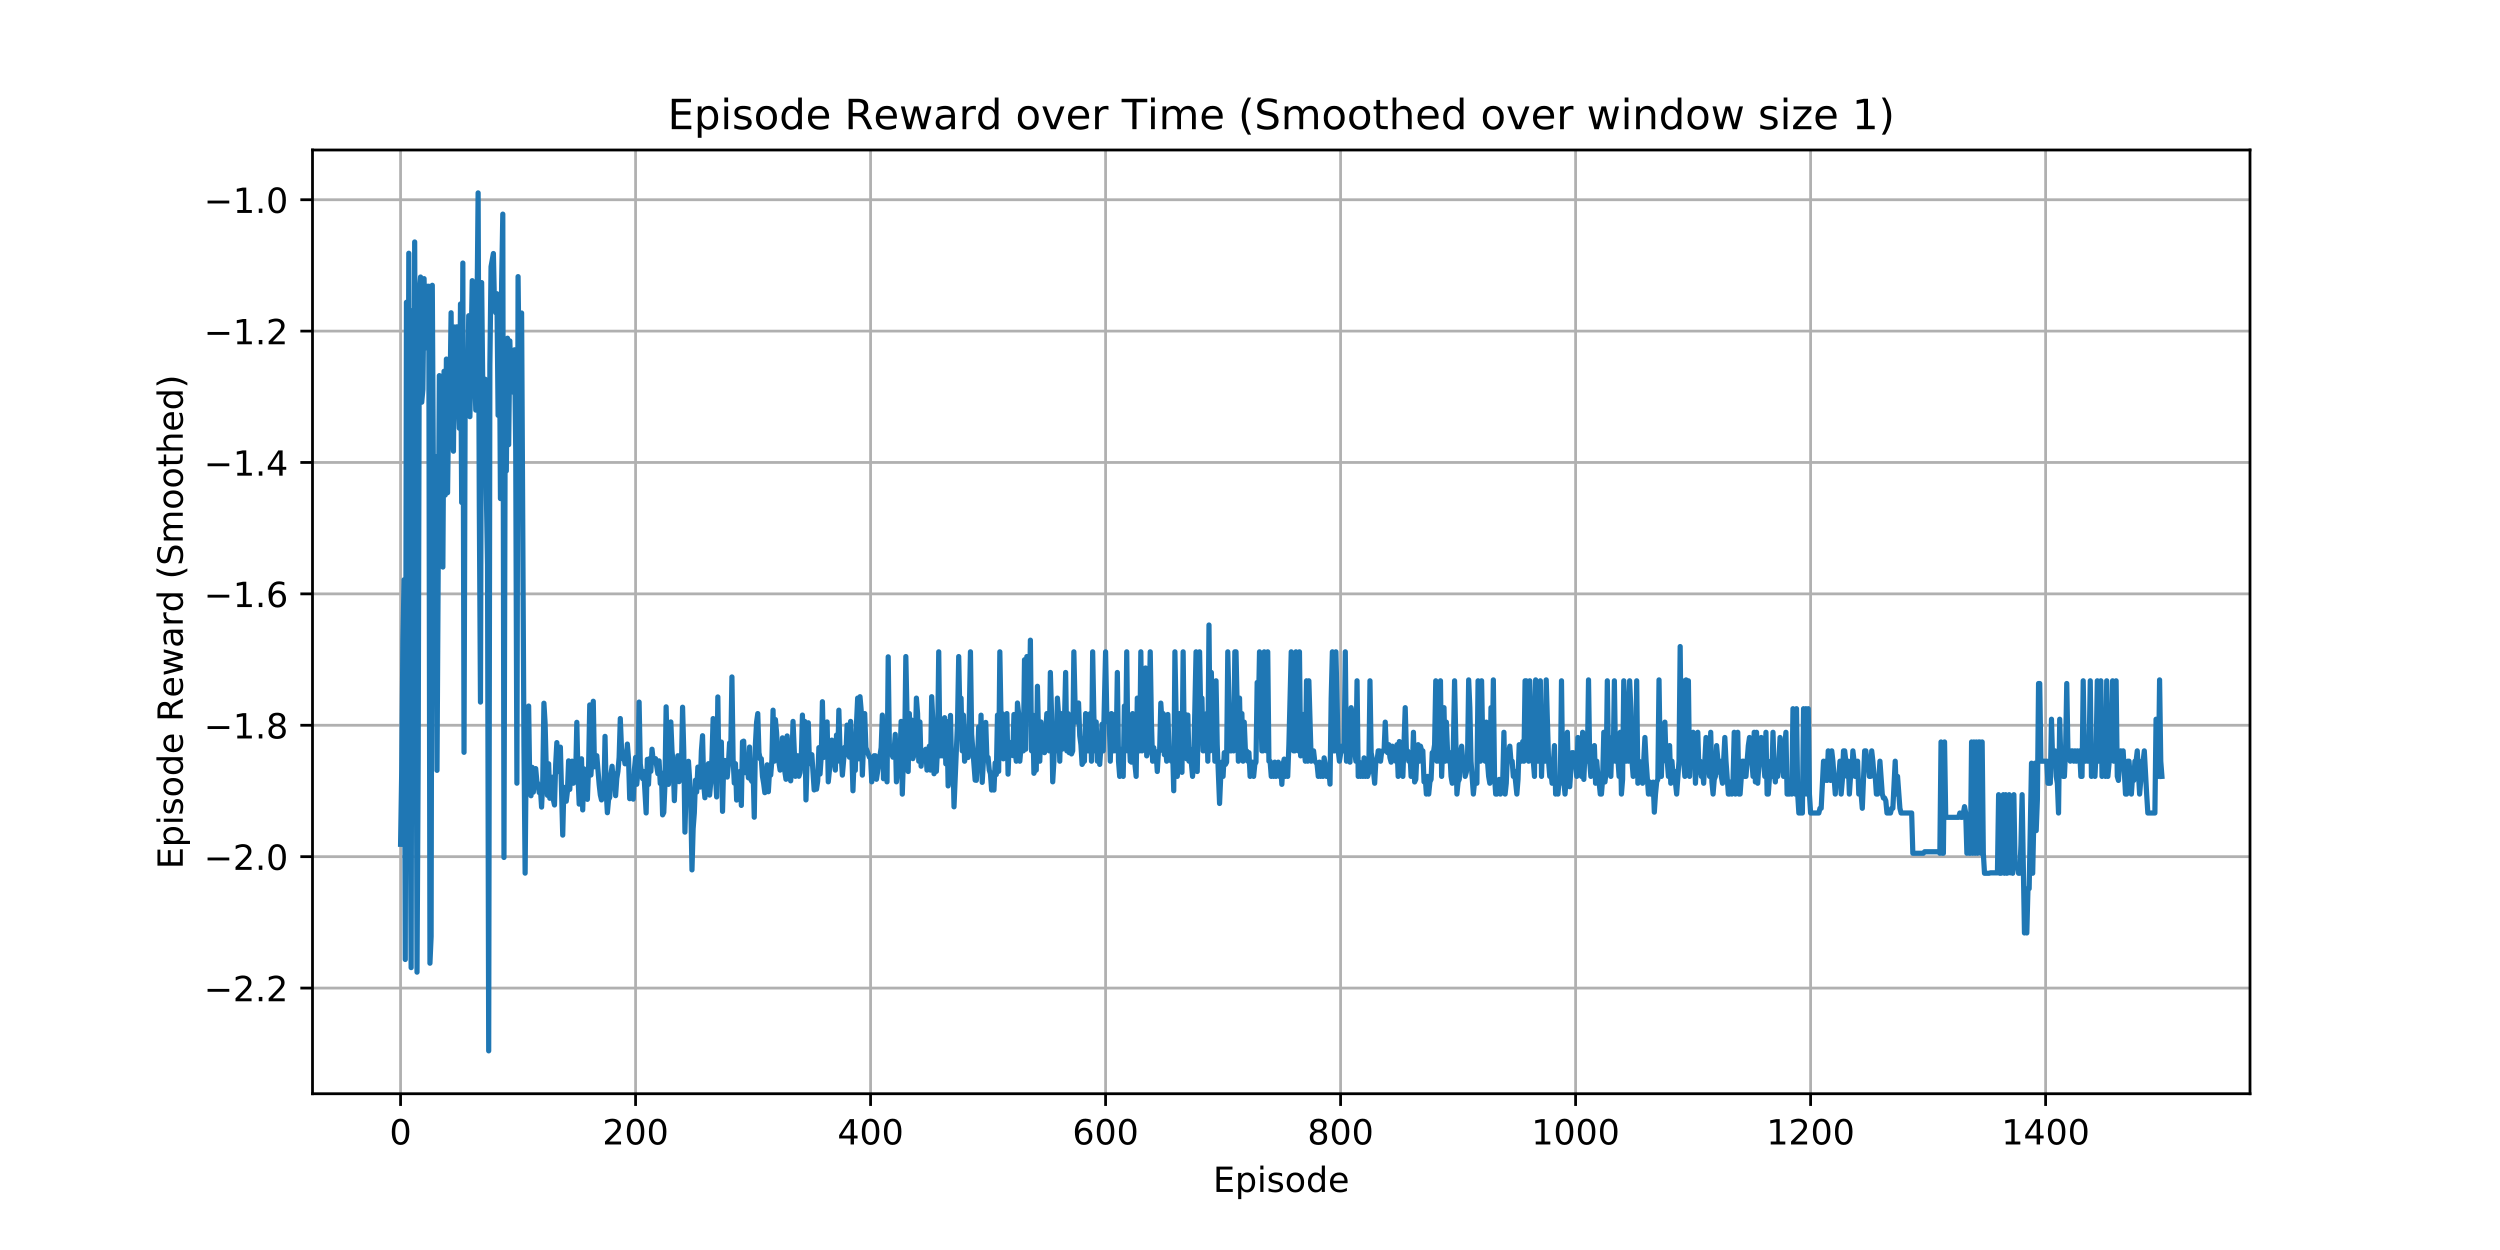 <?xml version="1.0" encoding="utf-8" standalone="no"?>
<!DOCTYPE svg PUBLIC "-//W3C//DTD SVG 1.1//EN"
  "http://www.w3.org/Graphics/SVG/1.1/DTD/svg11.dtd">
<!-- Created with matplotlib (https://matplotlib.org/) -->
<svg height="360pt" version="1.1" viewBox="0 0 720 360" width="720pt" xmlns="http://www.w3.org/2000/svg" xmlns:xlink="http://www.w3.org/1999/xlink">
 <defs>
  <style type="text/css">
*{stroke-linecap:butt;stroke-linejoin:round;white-space:pre;}
  </style>
 </defs>
 <g id="figure_1">
  <g id="patch_1">
   <path d="M 0 360 
L 720 360 
L 720 0 
L 0 0 
z
" style="fill:#ffffff;"/>
  </g>
  <g id="axes_1">
   <g id="patch_2">
    <path d="M 90 315 
L 648 315 
L 648 43.2 
L 90 43.2 
z
" style="fill:#ffffff;"/>
   </g>
   <g id="matplotlib.axis_1">
    <g id="xtick_1">
     <g id="line2d_1">
      <path clip-path="url(#pa84d2a1d60)" d="M 115.364 315 
L 115.364 43.2 
" style="fill:none;stroke:#b0b0b0;stroke-linecap:square;stroke-width:0.8;"/>
     </g>
     <g id="line2d_2">
      <defs>
       <path d="M 0 0 
L 0 3.5 
" id="m1e2a3d8afe" style="stroke:#000000;stroke-width:0.8;"/>
      </defs>
      <g>
       <use style="stroke:#000000;stroke-width:0.8;" x="115.364" xlink:href="#m1e2a3d8afe" y="315"/>
      </g>
     </g>
     <g id="text_1">
      <!-- 0 -->
      <defs>
       <path d="M 31.781 66.406 
Q 24.172 66.406 20.328 58.906 
Q 16.5 51.422 16.5 36.375 
Q 16.5 21.391 20.328 13.891 
Q 24.172 6.391 31.781 6.391 
Q 39.453 6.391 43.281 13.891 
Q 47.125 21.391 47.125 36.375 
Q 47.125 51.422 43.281 58.906 
Q 39.453 66.406 31.781 66.406 
z
M 31.781 74.219 
Q 44.047 74.219 50.516 64.516 
Q 56.984 54.828 56.984 36.375 
Q 56.984 17.969 50.516 8.266 
Q 44.047 -1.422 31.781 -1.422 
Q 19.531 -1.422 13.062 8.266 
Q 6.594 17.969 6.594 36.375 
Q 6.594 54.828 13.062 64.516 
Q 19.531 74.219 31.781 74.219 
z
" id="DejaVuSans-48"/>
      </defs>
      <g transform="translate(112.182 329.598)scale(0.1 -0.1)">
       <use xlink:href="#DejaVuSans-48"/>
      </g>
     </g>
    </g>
    <g id="xtick_2">
     <g id="line2d_3">
      <path clip-path="url(#pa84d2a1d60)" d="M 183.045 315 
L 183.045 43.2 
" style="fill:none;stroke:#b0b0b0;stroke-linecap:square;stroke-width:0.8;"/>
     </g>
     <g id="line2d_4">
      <g>
       <use style="stroke:#000000;stroke-width:0.8;" x="183.045" xlink:href="#m1e2a3d8afe" y="315"/>
      </g>
     </g>
     <g id="text_2">
      <!-- 200 -->
      <defs>
       <path d="M 19.188 8.297 
L 53.609 8.297 
L 53.609 0 
L 7.328 0 
L 7.328 8.297 
Q 12.938 14.109 22.625 23.891 
Q 32.328 33.688 34.812 36.531 
Q 39.547 41.844 41.422 45.531 
Q 43.312 49.219 43.312 52.781 
Q 43.312 58.594 39.234 62.25 
Q 35.156 65.922 28.609 65.922 
Q 23.969 65.922 18.812 64.312 
Q 13.672 62.703 7.812 59.422 
L 7.812 69.391 
Q 13.766 71.781 18.938 73 
Q 24.125 74.219 28.422 74.219 
Q 39.75 74.219 46.484 68.547 
Q 53.219 62.891 53.219 53.422 
Q 53.219 48.922 51.531 44.891 
Q 49.859 40.875 45.406 35.406 
Q 44.188 33.984 37.641 27.219 
Q 31.109 20.453 19.188 8.297 
z
" id="DejaVuSans-50"/>
      </defs>
      <g transform="translate(173.501 329.598)scale(0.1 -0.1)">
       <use xlink:href="#DejaVuSans-50"/>
       <use x="63.623" xlink:href="#DejaVuSans-48"/>
       <use x="127.246" xlink:href="#DejaVuSans-48"/>
      </g>
     </g>
    </g>
    <g id="xtick_3">
     <g id="line2d_5">
      <path clip-path="url(#pa84d2a1d60)" d="M 250.727 315 
L 250.727 43.2 
" style="fill:none;stroke:#b0b0b0;stroke-linecap:square;stroke-width:0.8;"/>
     </g>
     <g id="line2d_6">
      <g>
       <use style="stroke:#000000;stroke-width:0.8;" x="250.727" xlink:href="#m1e2a3d8afe" y="315"/>
      </g>
     </g>
     <g id="text_3">
      <!-- 400 -->
      <defs>
       <path d="M 37.797 64.312 
L 12.891 25.391 
L 37.797 25.391 
z
M 35.203 72.906 
L 47.609 72.906 
L 47.609 25.391 
L 58.016 25.391 
L 58.016 17.188 
L 47.609 17.188 
L 47.609 0 
L 37.797 0 
L 37.797 17.188 
L 4.891 17.188 
L 4.891 26.703 
z
" id="DejaVuSans-52"/>
      </defs>
      <g transform="translate(241.183 329.598)scale(0.1 -0.1)">
       <use xlink:href="#DejaVuSans-52"/>
       <use x="63.623" xlink:href="#DejaVuSans-48"/>
       <use x="127.246" xlink:href="#DejaVuSans-48"/>
      </g>
     </g>
    </g>
    <g id="xtick_4">
     <g id="line2d_7">
      <path clip-path="url(#pa84d2a1d60)" d="M 318.408 315 
L 318.408 43.2 
" style="fill:none;stroke:#b0b0b0;stroke-linecap:square;stroke-width:0.8;"/>
     </g>
     <g id="line2d_8">
      <g>
       <use style="stroke:#000000;stroke-width:0.8;" x="318.408" xlink:href="#m1e2a3d8afe" y="315"/>
      </g>
     </g>
     <g id="text_4">
      <!-- 600 -->
      <defs>
       <path d="M 33.016 40.375 
Q 26.375 40.375 22.484 35.828 
Q 18.609 31.297 18.609 23.391 
Q 18.609 15.531 22.484 10.953 
Q 26.375 6.391 33.016 6.391 
Q 39.656 6.391 43.531 10.953 
Q 47.406 15.531 47.406 23.391 
Q 47.406 31.297 43.531 35.828 
Q 39.656 40.375 33.016 40.375 
z
M 52.594 71.297 
L 52.594 62.312 
Q 48.875 64.062 45.094 64.984 
Q 41.312 65.922 37.594 65.922 
Q 27.828 65.922 22.672 59.328 
Q 17.531 52.734 16.797 39.406 
Q 19.672 43.656 24.016 45.922 
Q 28.375 48.188 33.594 48.188 
Q 44.578 48.188 50.953 41.516 
Q 57.328 34.859 57.328 23.391 
Q 57.328 12.156 50.688 5.359 
Q 44.047 -1.422 33.016 -1.422 
Q 20.359 -1.422 13.672 8.266 
Q 6.984 17.969 6.984 36.375 
Q 6.984 53.656 15.188 63.938 
Q 23.391 74.219 37.203 74.219 
Q 40.922 74.219 44.703 73.484 
Q 48.484 72.75 52.594 71.297 
z
" id="DejaVuSans-54"/>
      </defs>
      <g transform="translate(308.864 329.598)scale(0.1 -0.1)">
       <use xlink:href="#DejaVuSans-54"/>
       <use x="63.623" xlink:href="#DejaVuSans-48"/>
       <use x="127.246" xlink:href="#DejaVuSans-48"/>
      </g>
     </g>
    </g>
    <g id="xtick_5">
     <g id="line2d_9">
      <path clip-path="url(#pa84d2a1d60)" d="M 386.09 315 
L 386.09 43.2 
" style="fill:none;stroke:#b0b0b0;stroke-linecap:square;stroke-width:0.8;"/>
     </g>
     <g id="line2d_10">
      <g>
       <use style="stroke:#000000;stroke-width:0.8;" x="386.09" xlink:href="#m1e2a3d8afe" y="315"/>
      </g>
     </g>
     <g id="text_5">
      <!-- 800 -->
      <defs>
       <path d="M 31.781 34.625 
Q 24.75 34.625 20.719 30.859 
Q 16.703 27.094 16.703 20.516 
Q 16.703 13.922 20.719 10.156 
Q 24.75 6.391 31.781 6.391 
Q 38.812 6.391 42.859 10.172 
Q 46.922 13.969 46.922 20.516 
Q 46.922 27.094 42.891 30.859 
Q 38.875 34.625 31.781 34.625 
z
M 21.922 38.812 
Q 15.578 40.375 12.031 44.719 
Q 8.5 49.078 8.5 55.328 
Q 8.5 64.062 14.719 69.141 
Q 20.953 74.219 31.781 74.219 
Q 42.672 74.219 48.875 69.141 
Q 55.078 64.062 55.078 55.328 
Q 55.078 49.078 51.531 44.719 
Q 48 40.375 41.703 38.812 
Q 48.828 37.156 52.797 32.312 
Q 56.781 27.484 56.781 20.516 
Q 56.781 9.906 50.312 4.234 
Q 43.844 -1.422 31.781 -1.422 
Q 19.734 -1.422 13.25 4.234 
Q 6.781 9.906 6.781 20.516 
Q 6.781 27.484 10.781 32.312 
Q 14.797 37.156 21.922 38.812 
z
M 18.312 54.391 
Q 18.312 48.734 21.844 45.562 
Q 25.391 42.391 31.781 42.391 
Q 38.141 42.391 41.719 45.562 
Q 45.312 48.734 45.312 54.391 
Q 45.312 60.062 41.719 63.234 
Q 38.141 66.406 31.781 66.406 
Q 25.391 66.406 21.844 63.234 
Q 18.312 60.062 18.312 54.391 
z
" id="DejaVuSans-56"/>
      </defs>
      <g transform="translate(376.546 329.598)scale(0.1 -0.1)">
       <use xlink:href="#DejaVuSans-56"/>
       <use x="63.623" xlink:href="#DejaVuSans-48"/>
       <use x="127.246" xlink:href="#DejaVuSans-48"/>
      </g>
     </g>
    </g>
    <g id="xtick_6">
     <g id="line2d_11">
      <path clip-path="url(#pa84d2a1d60)" d="M 453.771 315 
L 453.771 43.2 
" style="fill:none;stroke:#b0b0b0;stroke-linecap:square;stroke-width:0.8;"/>
     </g>
     <g id="line2d_12">
      <g>
       <use style="stroke:#000000;stroke-width:0.8;" x="453.771" xlink:href="#m1e2a3d8afe" y="315"/>
      </g>
     </g>
     <g id="text_6">
      <!-- 1000 -->
      <defs>
       <path d="M 12.406 8.297 
L 28.516 8.297 
L 28.516 63.922 
L 10.984 60.406 
L 10.984 69.391 
L 28.422 72.906 
L 38.281 72.906 
L 38.281 8.297 
L 54.391 8.297 
L 54.391 0 
L 12.406 0 
z
" id="DejaVuSans-49"/>
      </defs>
      <g transform="translate(441.046 329.598)scale(0.1 -0.1)">
       <use xlink:href="#DejaVuSans-49"/>
       <use x="63.623" xlink:href="#DejaVuSans-48"/>
       <use x="127.246" xlink:href="#DejaVuSans-48"/>
       <use x="190.869" xlink:href="#DejaVuSans-48"/>
      </g>
     </g>
    </g>
    <g id="xtick_7">
     <g id="line2d_13">
      <path clip-path="url(#pa84d2a1d60)" d="M 521.453 315 
L 521.453 43.2 
" style="fill:none;stroke:#b0b0b0;stroke-linecap:square;stroke-width:0.8;"/>
     </g>
     <g id="line2d_14">
      <g>
       <use style="stroke:#000000;stroke-width:0.8;" x="521.453" xlink:href="#m1e2a3d8afe" y="315"/>
      </g>
     </g>
     <g id="text_7">
      <!-- 1200 -->
      <g transform="translate(508.728 329.598)scale(0.1 -0.1)">
       <use xlink:href="#DejaVuSans-49"/>
       <use x="63.623" xlink:href="#DejaVuSans-50"/>
       <use x="127.246" xlink:href="#DejaVuSans-48"/>
       <use x="190.869" xlink:href="#DejaVuSans-48"/>
      </g>
     </g>
    </g>
    <g id="xtick_8">
     <g id="line2d_15">
      <path clip-path="url(#pa84d2a1d60)" d="M 589.134 315 
L 589.134 43.2 
" style="fill:none;stroke:#b0b0b0;stroke-linecap:square;stroke-width:0.8;"/>
     </g>
     <g id="line2d_16">
      <g>
       <use style="stroke:#000000;stroke-width:0.8;" x="589.134" xlink:href="#m1e2a3d8afe" y="315"/>
      </g>
     </g>
     <g id="text_8">
      <!-- 1400 -->
      <g transform="translate(576.409 329.598)scale(0.1 -0.1)">
       <use xlink:href="#DejaVuSans-49"/>
       <use x="63.623" xlink:href="#DejaVuSans-52"/>
       <use x="127.246" xlink:href="#DejaVuSans-48"/>
       <use x="190.869" xlink:href="#DejaVuSans-48"/>
      </g>
     </g>
    </g>
    <g id="text_9">
     <!-- Episode -->
     <defs>
      <path d="M 9.812 72.906 
L 55.906 72.906 
L 55.906 64.594 
L 19.672 64.594 
L 19.672 43.016 
L 54.391 43.016 
L 54.391 34.719 
L 19.672 34.719 
L 19.672 8.297 
L 56.781 8.297 
L 56.781 0 
L 9.812 0 
z
" id="DejaVuSans-69"/>
      <path d="M 18.109 8.203 
L 18.109 -20.797 
L 9.078 -20.797 
L 9.078 54.688 
L 18.109 54.688 
L 18.109 46.391 
Q 20.953 51.266 25.266 53.625 
Q 29.594 56 35.594 56 
Q 45.562 56 51.781 48.094 
Q 58.016 40.188 58.016 27.297 
Q 58.016 14.406 51.781 6.484 
Q 45.562 -1.422 35.594 -1.422 
Q 29.594 -1.422 25.266 0.953 
Q 20.953 3.328 18.109 8.203 
z
M 48.688 27.297 
Q 48.688 37.203 44.609 42.844 
Q 40.531 48.484 33.406 48.484 
Q 26.266 48.484 22.188 42.844 
Q 18.109 37.203 18.109 27.297 
Q 18.109 17.391 22.188 11.75 
Q 26.266 6.109 33.406 6.109 
Q 40.531 6.109 44.609 11.75 
Q 48.688 17.391 48.688 27.297 
z
" id="DejaVuSans-112"/>
      <path d="M 9.422 54.688 
L 18.406 54.688 
L 18.406 0 
L 9.422 0 
z
M 9.422 75.984 
L 18.406 75.984 
L 18.406 64.594 
L 9.422 64.594 
z
" id="DejaVuSans-105"/>
      <path d="M 44.281 53.078 
L 44.281 44.578 
Q 40.484 46.531 36.375 47.5 
Q 32.281 48.484 27.875 48.484 
Q 21.188 48.484 17.844 46.438 
Q 14.5 44.391 14.5 40.281 
Q 14.5 37.156 16.891 35.375 
Q 19.281 33.594 26.516 31.984 
L 29.594 31.297 
Q 39.156 29.25 43.188 25.516 
Q 47.219 21.781 47.219 15.094 
Q 47.219 7.469 41.188 3.016 
Q 35.156 -1.422 24.609 -1.422 
Q 20.219 -1.422 15.453 -0.562 
Q 10.688 0.297 5.422 2 
L 5.422 11.281 
Q 10.406 8.688 15.234 7.391 
Q 20.062 6.109 24.812 6.109 
Q 31.156 6.109 34.562 8.281 
Q 37.984 10.453 37.984 14.406 
Q 37.984 18.062 35.516 20.016 
Q 33.062 21.969 24.703 23.781 
L 21.578 24.516 
Q 13.234 26.266 9.516 29.906 
Q 5.812 33.547 5.812 39.891 
Q 5.812 47.609 11.281 51.797 
Q 16.75 56 26.812 56 
Q 31.781 56 36.172 55.266 
Q 40.578 54.547 44.281 53.078 
z
" id="DejaVuSans-115"/>
      <path d="M 30.609 48.391 
Q 23.391 48.391 19.188 42.75 
Q 14.984 37.109 14.984 27.297 
Q 14.984 17.484 19.156 11.844 
Q 23.344 6.203 30.609 6.203 
Q 37.797 6.203 41.984 11.859 
Q 46.188 17.531 46.188 27.297 
Q 46.188 37.016 41.984 42.703 
Q 37.797 48.391 30.609 48.391 
z
M 30.609 56 
Q 42.328 56 49.016 48.375 
Q 55.719 40.766 55.719 27.297 
Q 55.719 13.875 49.016 6.219 
Q 42.328 -1.422 30.609 -1.422 
Q 18.844 -1.422 12.172 6.219 
Q 5.516 13.875 5.516 27.297 
Q 5.516 40.766 12.172 48.375 
Q 18.844 56 30.609 56 
z
" id="DejaVuSans-111"/>
      <path d="M 45.406 46.391 
L 45.406 75.984 
L 54.391 75.984 
L 54.391 0 
L 45.406 0 
L 45.406 8.203 
Q 42.578 3.328 38.25 0.953 
Q 33.938 -1.422 27.875 -1.422 
Q 17.969 -1.422 11.734 6.484 
Q 5.516 14.406 5.516 27.297 
Q 5.516 40.188 11.734 48.094 
Q 17.969 56 27.875 56 
Q 33.938 56 38.25 53.625 
Q 42.578 51.266 45.406 46.391 
z
M 14.797 27.297 
Q 14.797 17.391 18.875 11.75 
Q 22.953 6.109 30.078 6.109 
Q 37.203 6.109 41.297 11.75 
Q 45.406 17.391 45.406 27.297 
Q 45.406 37.203 41.297 42.844 
Q 37.203 48.484 30.078 48.484 
Q 22.953 48.484 18.875 42.844 
Q 14.797 37.203 14.797 27.297 
z
" id="DejaVuSans-100"/>
      <path d="M 56.203 29.594 
L 56.203 25.203 
L 14.891 25.203 
Q 15.484 15.922 20.484 11.062 
Q 25.484 6.203 34.422 6.203 
Q 39.594 6.203 44.453 7.469 
Q 49.312 8.734 54.109 11.281 
L 54.109 2.781 
Q 49.266 0.734 44.188 -0.344 
Q 39.109 -1.422 33.891 -1.422 
Q 20.797 -1.422 13.156 6.188 
Q 5.516 13.812 5.516 26.812 
Q 5.516 40.234 12.766 48.109 
Q 20.016 56 32.328 56 
Q 43.359 56 49.781 48.891 
Q 56.203 41.797 56.203 29.594 
z
M 47.219 32.234 
Q 47.125 39.594 43.094 43.984 
Q 39.062 48.391 32.422 48.391 
Q 24.906 48.391 20.391 44.141 
Q 15.875 39.891 15.188 32.172 
z
" id="DejaVuSans-101"/>
     </defs>
     <g transform="translate(349.363 343.277)scale(0.1 -0.1)">
      <use xlink:href="#DejaVuSans-69"/>
      <use x="63.184" xlink:href="#DejaVuSans-112"/>
      <use x="126.66" xlink:href="#DejaVuSans-105"/>
      <use x="154.443" xlink:href="#DejaVuSans-115"/>
      <use x="206.543" xlink:href="#DejaVuSans-111"/>
      <use x="267.725" xlink:href="#DejaVuSans-100"/>
      <use x="331.201" xlink:href="#DejaVuSans-101"/>
     </g>
    </g>
   </g>
   <g id="matplotlib.axis_2">
    <g id="ytick_1">
     <g id="line2d_17">
      <path clip-path="url(#pa84d2a1d60)" d="M 90 284.556 
L 648 284.556 
" style="fill:none;stroke:#b0b0b0;stroke-linecap:square;stroke-width:0.8;"/>
     </g>
     <g id="line2d_18">
      <defs>
       <path d="M 0 0 
L -3.5 0 
" id="me9ba00882b" style="stroke:#000000;stroke-width:0.8;"/>
      </defs>
      <g>
       <use style="stroke:#000000;stroke-width:0.8;" x="90" xlink:href="#me9ba00882b" y="284.556"/>
      </g>
     </g>
     <g id="text_10">
      <!-- −2.2 -->
      <defs>
       <path d="M 10.594 35.5 
L 73.188 35.5 
L 73.188 27.203 
L 10.594 27.203 
z
" id="DejaVuSans-8722"/>
       <path d="M 10.688 12.406 
L 21 12.406 
L 21 0 
L 10.688 0 
z
" id="DejaVuSans-46"/>
      </defs>
      <g transform="translate(58.717 288.356)scale(0.1 -0.1)">
       <use xlink:href="#DejaVuSans-8722"/>
       <use x="83.789" xlink:href="#DejaVuSans-50"/>
       <use x="147.412" xlink:href="#DejaVuSans-46"/>
       <use x="179.199" xlink:href="#DejaVuSans-50"/>
      </g>
     </g>
    </g>
    <g id="ytick_2">
     <g id="line2d_19">
      <path clip-path="url(#pa84d2a1d60)" d="M 90 246.717 
L 648 246.717 
" style="fill:none;stroke:#b0b0b0;stroke-linecap:square;stroke-width:0.8;"/>
     </g>
     <g id="line2d_20">
      <g>
       <use style="stroke:#000000;stroke-width:0.8;" x="90" xlink:href="#me9ba00882b" y="246.717"/>
      </g>
     </g>
     <g id="text_11">
      <!-- −2.0 -->
      <g transform="translate(58.717 250.516)scale(0.1 -0.1)">
       <use xlink:href="#DejaVuSans-8722"/>
       <use x="83.789" xlink:href="#DejaVuSans-50"/>
       <use x="147.412" xlink:href="#DejaVuSans-46"/>
       <use x="179.199" xlink:href="#DejaVuSans-48"/>
      </g>
     </g>
    </g>
    <g id="ytick_3">
     <g id="line2d_21">
      <path clip-path="url(#pa84d2a1d60)" d="M 90 208.877 
L 648 208.877 
" style="fill:none;stroke:#b0b0b0;stroke-linecap:square;stroke-width:0.8;"/>
     </g>
     <g id="line2d_22">
      <g>
       <use style="stroke:#000000;stroke-width:0.8;" x="90" xlink:href="#me9ba00882b" y="208.877"/>
      </g>
     </g>
     <g id="text_12">
      <!-- −1.8 -->
      <g transform="translate(58.717 212.676)scale(0.1 -0.1)">
       <use xlink:href="#DejaVuSans-8722"/>
       <use x="83.789" xlink:href="#DejaVuSans-49"/>
       <use x="147.412" xlink:href="#DejaVuSans-46"/>
       <use x="179.199" xlink:href="#DejaVuSans-56"/>
      </g>
     </g>
    </g>
    <g id="ytick_4">
     <g id="line2d_23">
      <path clip-path="url(#pa84d2a1d60)" d="M 90 171.037 
L 648 171.037 
" style="fill:none;stroke:#b0b0b0;stroke-linecap:square;stroke-width:0.8;"/>
     </g>
     <g id="line2d_24">
      <g>
       <use style="stroke:#000000;stroke-width:0.8;" x="90" xlink:href="#me9ba00882b" y="171.037"/>
      </g>
     </g>
     <g id="text_13">
      <!-- −1.6 -->
      <g transform="translate(58.717 174.836)scale(0.1 -0.1)">
       <use xlink:href="#DejaVuSans-8722"/>
       <use x="83.789" xlink:href="#DejaVuSans-49"/>
       <use x="147.412" xlink:href="#DejaVuSans-46"/>
       <use x="179.199" xlink:href="#DejaVuSans-54"/>
      </g>
     </g>
    </g>
    <g id="ytick_5">
     <g id="line2d_25">
      <path clip-path="url(#pa84d2a1d60)" d="M 90 133.197 
L 648 133.197 
" style="fill:none;stroke:#b0b0b0;stroke-linecap:square;stroke-width:0.8;"/>
     </g>
     <g id="line2d_26">
      <g>
       <use style="stroke:#000000;stroke-width:0.8;" x="90" xlink:href="#me9ba00882b" y="133.197"/>
      </g>
     </g>
     <g id="text_14">
      <!-- −1.4 -->
      <g transform="translate(58.717 136.996)scale(0.1 -0.1)">
       <use xlink:href="#DejaVuSans-8722"/>
       <use x="83.789" xlink:href="#DejaVuSans-49"/>
       <use x="147.412" xlink:href="#DejaVuSans-46"/>
       <use x="179.199" xlink:href="#DejaVuSans-52"/>
      </g>
     </g>
    </g>
    <g id="ytick_6">
     <g id="line2d_27">
      <path clip-path="url(#pa84d2a1d60)" d="M 90 95.357 
L 648 95.357 
" style="fill:none;stroke:#b0b0b0;stroke-linecap:square;stroke-width:0.8;"/>
     </g>
     <g id="line2d_28">
      <g>
       <use style="stroke:#000000;stroke-width:0.8;" x="90" xlink:href="#me9ba00882b" y="95.357"/>
      </g>
     </g>
     <g id="text_15">
      <!-- −1.2 -->
      <g transform="translate(58.717 99.157)scale(0.1 -0.1)">
       <use xlink:href="#DejaVuSans-8722"/>
       <use x="83.789" xlink:href="#DejaVuSans-49"/>
       <use x="147.412" xlink:href="#DejaVuSans-46"/>
       <use x="179.199" xlink:href="#DejaVuSans-50"/>
      </g>
     </g>
    </g>
    <g id="ytick_7">
     <g id="line2d_29">
      <path clip-path="url(#pa84d2a1d60)" d="M 90 57.518 
L 648 57.518 
" style="fill:none;stroke:#b0b0b0;stroke-linecap:square;stroke-width:0.8;"/>
     </g>
     <g id="line2d_30">
      <g>
       <use style="stroke:#000000;stroke-width:0.8;" x="90" xlink:href="#me9ba00882b" y="57.518"/>
      </g>
     </g>
     <g id="text_16">
      <!-- −1.0 -->
      <g transform="translate(58.717 61.317)scale(0.1 -0.1)">
       <use xlink:href="#DejaVuSans-8722"/>
       <use x="83.789" xlink:href="#DejaVuSans-49"/>
       <use x="147.412" xlink:href="#DejaVuSans-46"/>
       <use x="179.199" xlink:href="#DejaVuSans-48"/>
      </g>
     </g>
    </g>
    <g id="text_17">
     <!-- Episode Reward (Smoothed) -->
     <defs>
      <path id="DejaVuSans-32"/>
      <path d="M 44.391 34.188 
Q 47.562 33.109 50.562 29.594 
Q 53.562 26.078 56.594 19.922 
L 66.609 0 
L 56 0 
L 46.688 18.703 
Q 43.062 26.031 39.672 28.422 
Q 36.281 30.812 30.422 30.812 
L 19.672 30.812 
L 19.672 0 
L 9.812 0 
L 9.812 72.906 
L 32.078 72.906 
Q 44.578 72.906 50.734 67.672 
Q 56.891 62.453 56.891 51.906 
Q 56.891 45.016 53.688 40.469 
Q 50.484 35.938 44.391 34.188 
z
M 19.672 64.797 
L 19.672 38.922 
L 32.078 38.922 
Q 39.203 38.922 42.844 42.219 
Q 46.484 45.516 46.484 51.906 
Q 46.484 58.297 42.844 61.547 
Q 39.203 64.797 32.078 64.797 
z
" id="DejaVuSans-82"/>
      <path d="M 4.203 54.688 
L 13.188 54.688 
L 24.422 12.016 
L 35.594 54.688 
L 46.188 54.688 
L 57.422 12.016 
L 68.609 54.688 
L 77.594 54.688 
L 63.281 0 
L 52.688 0 
L 40.922 44.828 
L 29.109 0 
L 18.5 0 
z
" id="DejaVuSans-119"/>
      <path d="M 34.281 27.484 
Q 23.391 27.484 19.188 25 
Q 14.984 22.516 14.984 16.5 
Q 14.984 11.719 18.141 8.906 
Q 21.297 6.109 26.703 6.109 
Q 34.188 6.109 38.703 11.406 
Q 43.219 16.703 43.219 25.484 
L 43.219 27.484 
z
M 52.203 31.203 
L 52.203 0 
L 43.219 0 
L 43.219 8.297 
Q 40.141 3.328 35.547 0.953 
Q 30.953 -1.422 24.312 -1.422 
Q 15.922 -1.422 10.953 3.297 
Q 6 8.016 6 15.922 
Q 6 25.141 12.172 29.828 
Q 18.359 34.516 30.609 34.516 
L 43.219 34.516 
L 43.219 35.406 
Q 43.219 41.609 39.141 45 
Q 35.062 48.391 27.688 48.391 
Q 23 48.391 18.547 47.266 
Q 14.109 46.141 10.016 43.891 
L 10.016 52.203 
Q 14.938 54.109 19.578 55.047 
Q 24.219 56 28.609 56 
Q 40.484 56 46.344 49.844 
Q 52.203 43.703 52.203 31.203 
z
" id="DejaVuSans-97"/>
      <path d="M 41.109 46.297 
Q 39.594 47.172 37.812 47.578 
Q 36.031 48 33.891 48 
Q 26.266 48 22.188 43.047 
Q 18.109 38.094 18.109 28.812 
L 18.109 0 
L 9.078 0 
L 9.078 54.688 
L 18.109 54.688 
L 18.109 46.188 
Q 20.953 51.172 25.484 53.578 
Q 30.031 56 36.531 56 
Q 37.453 56 38.578 55.875 
Q 39.703 55.766 41.062 55.516 
z
" id="DejaVuSans-114"/>
      <path d="M 31 75.875 
Q 24.469 64.656 21.281 53.656 
Q 18.109 42.672 18.109 31.391 
Q 18.109 20.125 21.312 9.062 
Q 24.516 -2 31 -13.188 
L 23.188 -13.188 
Q 15.875 -1.703 12.234 9.375 
Q 8.594 20.453 8.594 31.391 
Q 8.594 42.281 12.203 53.312 
Q 15.828 64.359 23.188 75.875 
z
" id="DejaVuSans-40"/>
      <path d="M 53.516 70.516 
L 53.516 60.891 
Q 47.906 63.578 42.922 64.891 
Q 37.938 66.219 33.297 66.219 
Q 25.25 66.219 20.875 63.094 
Q 16.5 59.969 16.5 54.203 
Q 16.5 49.359 19.406 46.891 
Q 22.312 44.438 30.422 42.922 
L 36.375 41.703 
Q 47.406 39.594 52.656 34.297 
Q 57.906 29 57.906 20.125 
Q 57.906 9.516 50.797 4.047 
Q 43.703 -1.422 29.984 -1.422 
Q 24.812 -1.422 18.969 -0.25 
Q 13.141 0.922 6.891 3.219 
L 6.891 13.375 
Q 12.891 10.016 18.656 8.297 
Q 24.422 6.594 29.984 6.594 
Q 38.422 6.594 43.016 9.906 
Q 47.609 13.234 47.609 19.391 
Q 47.609 24.75 44.312 27.781 
Q 41.016 30.812 33.5 32.328 
L 27.484 33.5 
Q 16.453 35.688 11.516 40.375 
Q 6.594 45.062 6.594 53.422 
Q 6.594 63.094 13.406 68.656 
Q 20.219 74.219 32.172 74.219 
Q 37.312 74.219 42.625 73.281 
Q 47.953 72.359 53.516 70.516 
z
" id="DejaVuSans-83"/>
      <path d="M 52 44.188 
Q 55.375 50.25 60.062 53.125 
Q 64.75 56 71.094 56 
Q 79.641 56 84.281 50.016 
Q 88.922 44.047 88.922 33.016 
L 88.922 0 
L 79.891 0 
L 79.891 32.719 
Q 79.891 40.578 77.094 44.375 
Q 74.312 48.188 68.609 48.188 
Q 61.625 48.188 57.562 43.547 
Q 53.516 38.922 53.516 30.906 
L 53.516 0 
L 44.484 0 
L 44.484 32.719 
Q 44.484 40.625 41.703 44.406 
Q 38.922 48.188 33.109 48.188 
Q 26.219 48.188 22.156 43.531 
Q 18.109 38.875 18.109 30.906 
L 18.109 0 
L 9.078 0 
L 9.078 54.688 
L 18.109 54.688 
L 18.109 46.188 
Q 21.188 51.219 25.484 53.609 
Q 29.781 56 35.688 56 
Q 41.656 56 45.828 52.969 
Q 50 49.953 52 44.188 
z
" id="DejaVuSans-109"/>
      <path d="M 18.312 70.219 
L 18.312 54.688 
L 36.812 54.688 
L 36.812 47.703 
L 18.312 47.703 
L 18.312 18.016 
Q 18.312 11.328 20.141 9.422 
Q 21.969 7.516 27.594 7.516 
L 36.812 7.516 
L 36.812 0 
L 27.594 0 
Q 17.188 0 13.234 3.875 
Q 9.281 7.766 9.281 18.016 
L 9.281 47.703 
L 2.688 47.703 
L 2.688 54.688 
L 9.281 54.688 
L 9.281 70.219 
z
" id="DejaVuSans-116"/>
      <path d="M 54.891 33.016 
L 54.891 0 
L 45.906 0 
L 45.906 32.719 
Q 45.906 40.484 42.875 44.328 
Q 39.844 48.188 33.797 48.188 
Q 26.516 48.188 22.312 43.547 
Q 18.109 38.922 18.109 30.906 
L 18.109 0 
L 9.078 0 
L 9.078 75.984 
L 18.109 75.984 
L 18.109 46.188 
Q 21.344 51.125 25.703 53.562 
Q 30.078 56 35.797 56 
Q 45.219 56 50.047 50.172 
Q 54.891 44.344 54.891 33.016 
z
" id="DejaVuSans-104"/>
      <path d="M 8.016 75.875 
L 15.828 75.875 
Q 23.141 64.359 26.781 53.312 
Q 30.422 42.281 30.422 31.391 
Q 30.422 20.453 26.781 9.375 
Q 23.141 -1.703 15.828 -13.188 
L 8.016 -13.188 
Q 14.5 -2 17.703 9.062 
Q 20.906 20.125 20.906 31.391 
Q 20.906 42.672 17.703 53.656 
Q 14.5 64.656 8.016 75.875 
z
" id="DejaVuSans-41"/>
     </defs>
     <g transform="translate(52.638 250.29)rotate(-90)scale(0.1 -0.1)">
      <use xlink:href="#DejaVuSans-69"/>
      <use x="63.184" xlink:href="#DejaVuSans-112"/>
      <use x="126.66" xlink:href="#DejaVuSans-105"/>
      <use x="154.443" xlink:href="#DejaVuSans-115"/>
      <use x="206.543" xlink:href="#DejaVuSans-111"/>
      <use x="267.725" xlink:href="#DejaVuSans-100"/>
      <use x="331.201" xlink:href="#DejaVuSans-101"/>
      <use x="392.725" xlink:href="#DejaVuSans-32"/>
      <use x="424.512" xlink:href="#DejaVuSans-82"/>
      <use x="493.932" xlink:href="#DejaVuSans-101"/>
      <use x="555.455" xlink:href="#DejaVuSans-119"/>
      <use x="637.242" xlink:href="#DejaVuSans-97"/>
      <use x="698.521" xlink:href="#DejaVuSans-114"/>
      <use x="739.619" xlink:href="#DejaVuSans-100"/>
      <use x="803.096" xlink:href="#DejaVuSans-32"/>
      <use x="834.883" xlink:href="#DejaVuSans-40"/>
      <use x="873.896" xlink:href="#DejaVuSans-83"/>
      <use x="937.373" xlink:href="#DejaVuSans-109"/>
      <use x="1034.785" xlink:href="#DejaVuSans-111"/>
      <use x="1095.967" xlink:href="#DejaVuSans-111"/>
      <use x="1157.148" xlink:href="#DejaVuSans-116"/>
      <use x="1196.357" xlink:href="#DejaVuSans-104"/>
      <use x="1259.736" xlink:href="#DejaVuSans-101"/>
      <use x="1321.26" xlink:href="#DejaVuSans-100"/>
      <use x="1384.736" xlink:href="#DejaVuSans-41"/>
     </g>
    </g>
   </g>
   <g id="line2d_31">
    <path clip-path="url(#pa84d2a1d60)" d="M 115.364 243.156 
L 115.702 221.385 
L 116.04 184.489 
L 116.379 166.966 
L 116.717 276.33 
L 117.056 87.054 
L 117.394 194.679 
L 117.732 72.938 
L 118.071 214.151 
L 118.409 278.671 
L 118.748 89.45 
L 119.086 185.827 
L 119.425 69.688 
L 119.763 155.385 
L 120.101 279.979 
L 120.44 217.866 
L 120.778 84.139 
L 121.117 79.786 
L 121.455 115.842 
L 121.793 112.137 
L 122.132 80.249 
L 122.47 100.248 
L 122.809 86.121 
L 123.147 82.443 
L 123.485 82.439 
L 123.824 277.403 
L 124.162 269.754 
L 124.501 82.163 
L 124.839 142.425 
L 125.177 134.172 
L 125.516 131.488 
L 125.854 221.86 
L 126.531 108.179 
L 126.869 130.685 
L 127.208 108.358 
L 127.546 163.313 
L 127.885 106.926 
L 128.223 142.573 
L 128.562 103.411 
L 128.9 141.908 
L 129.238 114.623 
L 129.577 114.923 
L 129.915 90.08 
L 130.254 124.537 
L 130.592 129.945 
L 130.93 94.167 
L 131.269 117.988 
L 131.607 94.123 
L 131.946 114.371 
L 132.284 123.342 
L 132.622 87.545 
L 132.961 144.716 
L 133.299 75.759 
L 133.638 216.666 
L 133.976 110.386 
L 134.314 119.315 
L 134.653 116.007 
L 134.991 90.929 
L 135.33 120.001 
L 136.006 80.836 
L 136.345 86.051 
L 136.683 106.231 
L 137.022 118.111 
L 137.36 91.372 
L 137.699 55.555 
L 138.037 145.205 
L 138.375 202.2 
L 138.714 81.383 
L 139.052 112.786 
L 139.391 125.517 
L 139.729 109.215 
L 140.067 141.987 
L 140.406 162.71 
L 140.744 302.645 
L 141.083 105.392 
L 141.421 76.803 
L 142.098 73.014 
L 142.436 89.188 
L 142.775 90.067 
L 143.113 84.589 
L 143.451 119.616 
L 143.79 89.1 
L 144.128 143.591 
L 144.467 81.641 
L 144.805 61.671 
L 145.143 246.949 
L 145.482 125.26 
L 145.82 135.631 
L 146.159 97.405 
L 146.497 128.072 
L 146.836 98.177 
L 147.174 111.038 
L 147.512 106.41 
L 147.851 112.988 
L 148.189 100.736 
L 148.528 129.64 
L 148.866 225.558 
L 149.204 79.669 
L 149.543 110.41 
L 149.881 121.373 
L 150.22 90.146 
L 150.896 214.677 
L 151.235 251.462 
L 151.573 213.955 
L 151.912 207.508 
L 152.25 203.344 
L 152.588 227.39 
L 152.927 229.177 
L 153.265 220.988 
L 153.604 228.138 
L 153.942 221.953 
L 154.28 221.356 
L 154.619 225.071 
L 154.957 225.918 
L 155.296 228.277 
L 155.634 227.108 
L 155.973 232.437 
L 156.311 225.006 
L 156.649 202.53 
L 156.988 208.233 
L 157.326 221.377 
L 157.665 229.05 
L 158.003 219.969 
L 158.341 229.9 
L 159.018 223.834 
L 159.357 230.31 
L 159.695 231.833 
L 160.033 220.125 
L 160.372 213.869 
L 160.71 222.218 
L 161.049 216.69 
L 161.387 215.178 
L 162.064 240.514 
L 162.402 226.753 
L 162.741 227.781 
L 163.079 230.754 
L 163.417 227.96 
L 163.756 219.128 
L 164.094 227.347 
L 164.433 220.222 
L 164.771 219.224 
L 165.11 225.571 
L 165.448 225.2 
L 165.786 223.66 
L 166.125 208.031 
L 166.463 223.636 
L 166.802 231.584 
L 167.14 223.511 
L 167.478 218.532 
L 167.817 233.258 
L 168.155 221.417 
L 168.494 225.61 
L 168.832 225.896 
L 169.17 230.211 
L 169.509 221.119 
L 169.847 203.011 
L 170.186 223.207 
L 170.524 217.686 
L 170.862 201.963 
L 171.201 220.828 
L 171.539 219.845 
L 171.878 217.646 
L 172.554 225.912 
L 172.893 228.941 
L 173.231 230.375 
L 173.57 229.423 
L 173.908 229.521 
L 174.247 212.076 
L 174.585 228.047 
L 174.923 234.06 
L 175.262 230.326 
L 175.6 229.642 
L 175.939 223.002 
L 176.277 220.681 
L 176.615 225.031 
L 176.954 222.807 
L 177.292 229.152 
L 177.631 224.214 
L 177.969 222.142 
L 178.307 218.144 
L 178.646 206.943 
L 178.984 215.321 
L 179.323 218.487 
L 179.661 217.646 
L 179.999 219.975 
L 180.338 219.892 
L 180.676 214.295 
L 181.015 218.532 
L 181.353 230.023 
L 182.03 223.63 
L 182.368 230.151 
L 182.707 221.646 
L 183.045 218.144 
L 183.384 225.873 
L 183.722 222.143 
L 184.06 202.199 
L 184.399 219.975 
L 184.737 222.635 
L 185.076 224.261 
L 185.414 222.187 
L 186.091 234.128 
L 186.429 218.694 
L 186.768 225.918 
L 187.106 218.487 
L 187.444 222.142 
L 187.783 215.78 
L 188.121 219.088 
L 188.46 219.224 
L 188.798 218.487 
L 189.475 222.818 
L 189.813 219.128 
L 190.152 225.638 
L 190.49 222.639 
L 190.828 234.682 
L 191.167 234.004 
L 191.505 226 
L 191.844 203.575 
L 192.182 217.686 
L 192.521 225.9 
L 193.197 207.925 
L 193.536 216.251 
L 193.874 220.078 
L 194.213 230.586 
L 194.551 221.791 
L 194.889 225.026 
L 195.228 217.646 
L 195.566 225.114 
L 195.905 217.61 
L 196.243 221.37 
L 196.581 203.679 
L 196.92 216.251 
L 197.258 239.651 
L 197.597 226.966 
L 198.273 219.255 
L 198.612 224.446 
L 198.95 231.692 
L 199.289 250.527 
L 199.627 238.641 
L 199.965 234.122 
L 200.304 224.676 
L 200.642 228.108 
L 200.981 220.929 
L 201.319 226.497 
L 201.658 226.671 
L 201.996 216.3 
L 202.334 211.888 
L 202.673 225.907 
L 203.011 229.751 
L 203.35 221.379 
L 203.688 227.457 
L 204.026 219.935 
L 204.365 228.978 
L 204.703 225.257 
L 205.042 218.144 
L 205.38 206.951 
L 205.718 222.194 
L 206.057 223.441 
L 206.395 229.515 
L 206.734 200.723 
L 207.072 224.431 
L 207.749 213.71 
L 208.087 233.668 
L 208.426 219.886 
L 208.764 219.021 
L 209.102 221.064 
L 209.441 223.795 
L 209.779 220.002 
L 210.118 213.964 
L 210.456 216.251 
L 210.795 194.963 
L 211.133 218.487 
L 211.471 225.521 
L 211.81 219.935 
L 212.148 230.42 
L 212.487 226.692 
L 212.825 227.464 
L 213.163 222.142 
L 213.502 231.96 
L 213.84 213.616 
L 214.179 213.449 
L 214.517 222.527 
L 214.855 221.772 
L 215.194 219.316 
L 215.532 224.012 
L 215.871 215.152 
L 216.209 224.431 
L 216.547 225.042 
L 216.886 221.791 
L 217.224 235.358 
L 217.563 214.237 
L 217.901 207.925 
L 218.239 205.509 
L 218.578 216.763 
L 218.916 218.532 
L 219.255 218.509 
L 219.593 223.634 
L 219.932 225.624 
L 220.27 228.286 
L 220.608 225.729 
L 220.947 220.261 
L 221.285 228.013 
L 221.624 222.142 
L 221.962 223.233 
L 222.3 218.959 
L 222.639 204.529 
L 222.977 219.224 
L 223.316 207.24 
L 223.654 210.981 
L 223.992 217.343 
L 224.669 221.791 
L 225.008 220.31 
L 225.346 212.502 
L 225.684 220.776 
L 226.023 222.142 
L 226.361 224.431 
L 226.7 211.949 
L 227.376 223.229 
L 227.715 224.883 
L 228.053 219.789 
L 228.392 207.766 
L 229.069 223.584 
L 229.407 217.686 
L 229.745 217.646 
L 230.084 223.563 
L 230.422 222.501 
L 230.761 218.537 
L 231.099 205.944 
L 231.437 219.484 
L 231.776 207.772 
L 232.114 230.375 
L 232.791 208.157 
L 233.129 219.933 
L 233.468 219.224 
L 233.806 217.343 
L 234.483 227.501 
L 234.821 226.971 
L 235.16 227.291 
L 235.498 224.903 
L 235.837 215.321 
L 236.175 222.925 
L 236.513 217.944 
L 236.852 202.094 
L 237.19 218.154 
L 237.529 208.134 
L 237.867 216.251 
L 238.206 207.925 
L 238.544 225.167 
L 239.221 218.487 
L 239.559 213.159 
L 239.898 218.431 
L 240.236 218.144 
L 240.574 221.791 
L 240.913 211.691 
L 241.251 219.224 
L 241.59 204.529 
L 241.928 216.251 
L 242.266 217.61 
L 242.605 223.233 
L 243.282 215.225 
L 243.62 217.343 
L 243.958 208.828 
L 244.297 215.789 
L 244.635 218.069 
L 244.974 207.766 
L 245.312 216.251 
L 245.65 227.743 
L 245.989 218.487 
L 246.327 221.875 
L 246.666 208.397 
L 247.004 201.057 
L 247.343 218.539 
L 247.681 200.652 
L 248.019 204.529 
L 248.358 223.233 
L 249.035 205.509 
L 249.373 215.321 
L 250.388 218.068 
L 250.727 218.144 
L 251.065 225.168 
L 251.742 217.646 
L 252.08 217.646 
L 252.419 224.431 
L 253.772 215.321 
L 254.111 205.944 
L 254.449 224.276 
L 254.787 222.148 
L 255.126 215.89 
L 255.464 225.168 
L 255.803 189.169 
L 256.141 215.321 
L 257.156 218.067 
L 257.495 216.251 
L 257.833 211.496 
L 258.172 225.168 
L 258.51 221.791 
L 258.848 221.791 
L 259.187 218.487 
L 259.525 207.766 
L 259.864 228.709 
L 260.202 218.144 
L 260.54 215.789 
L 260.879 189.089 
L 261.556 222.194 
L 261.894 205.509 
L 262.232 215.78 
L 262.571 207.386 
L 262.909 218.487 
L 263.248 217.343 
L 263.586 215.321 
L 263.924 201.057 
L 264.263 205.509 
L 264.601 219.224 
L 264.94 207.925 
L 265.278 220.666 
L 265.617 216.763 
L 265.955 216.251 
L 266.293 217.343 
L 266.632 215.78 
L 266.97 221.791 
L 267.647 214.874 
L 267.985 221.791 
L 268.324 200.652 
L 268.662 207.766 
L 269.001 222.834 
L 269.339 221.733 
L 269.677 222.148 
L 270.016 215.321 
L 270.354 187.727 
L 270.693 217.692 
L 271.031 208.205 
L 271.369 217.692 
L 271.708 215.321 
L 272.046 206.692 
L 272.385 219.981 
L 272.723 207.798 
L 273.061 226.346 
L 273.4 224.088 
L 273.738 206.039 
L 274.077 221.791 
L 274.415 217.343 
L 274.754 232.364 
L 275.769 207.925 
L 276.107 189.089 
L 276.446 205.771 
L 276.784 201.057 
L 277.122 216.251 
L 277.461 205.944 
L 277.799 219.224 
L 278.476 215.78 
L 278.814 218.144 
L 279.153 205.509 
L 279.491 187.727 
L 279.83 211.453 
L 280.845 224.675 
L 281.183 224.729 
L 281.522 219.224 
L 281.86 209.366 
L 282.198 221.791 
L 282.537 205.971 
L 282.875 225.32 
L 283.214 219.224 
L 283.552 215.321 
L 283.891 208.06 
L 284.229 218.539 
L 284.567 218.144 
L 284.906 221.791 
L 285.244 222.834 
L 285.583 227.534 
L 285.921 226.184 
L 286.259 227.534 
L 286.598 219.719 
L 286.936 223.072 
L 287.275 205.944 
L 287.613 222.148 
L 287.951 187.727 
L 288.29 207.001 
L 288.628 205.509 
L 288.967 218.538 
L 289.305 217.343 
L 289.643 213.33 
L 289.982 205.509 
L 290.32 222.954 
L 290.659 213.781 
L 290.997 216.251 
L 291.335 217.222 
L 291.674 217.61 
L 292.012 205.771 
L 292.351 216.251 
L 292.689 219.224 
L 293.028 202.465 
L 293.366 205.509 
L 293.704 219.224 
L 294.043 215.321 
L 294.381 214.9 
L 294.72 216.251 
L 295.058 190.016 
L 295.396 215.78 
L 295.735 189.089 
L 296.073 201.057 
L 296.412 205.944 
L 296.75 184.369 
L 297.088 216.251 
L 297.427 205.944 
L 297.765 222.707 
L 298.104 221.791 
L 298.442 221.791 
L 298.78 197.651 
L 299.119 212.828 
L 299.457 219.224 
L 299.796 207.925 
L 300.134 216.251 
L 300.472 214.468 
L 300.811 216.765 
L 301.488 205.509 
L 301.826 205.771 
L 302.165 216.251 
L 302.503 193.671 
L 302.841 205.509 
L 303.18 225.168 
L 303.518 219.224 
L 303.857 208.98 
L 304.195 216.251 
L 304.533 201.057 
L 304.872 205.944 
L 305.21 219.224 
L 305.549 205.509 
L 305.887 215.78 
L 306.225 215.321 
L 306.564 207.925 
L 306.902 193.671 
L 307.241 216.251 
L 307.579 205.509 
L 307.917 216.765 
L 308.256 205.944 
L 308.594 217.128 
L 308.933 216.251 
L 309.271 187.727 
L 309.609 202.498 
L 309.948 207.925 
L 310.286 207.798 
L 310.625 202.465 
L 310.963 211.888 
L 311.302 214.468 
L 311.64 220.148 
L 311.978 219.503 
L 312.317 219.224 
L 312.655 205.509 
L 312.994 205.771 
L 313.332 216.251 
L 313.67 216.251 
L 314.009 205.509 
L 314.347 219.224 
L 314.686 187.727 
L 315.024 205.771 
L 315.362 216.251 
L 315.701 207.925 
L 316.039 219.224 
L 316.378 215.78 
L 316.716 220.148 
L 317.054 215.321 
L 317.393 208.572 
L 317.731 216.251 
L 318.408 187.727 
L 318.746 205.509 
L 319.085 207.925 
L 319.423 205.944 
L 319.762 219.224 
L 320.1 205.509 
L 320.439 215.321 
L 320.777 216.251 
L 321.115 205.771 
L 321.454 216.251 
L 321.792 193.671 
L 322.131 219.224 
L 322.469 223.601 
L 322.807 215.78 
L 323.484 223.601 
L 323.823 203.328 
L 324.161 216.251 
L 324.499 187.727 
L 324.838 216.251 
L 325.176 211.453 
L 325.515 219.224 
L 325.853 219.503 
L 326.191 205.509 
L 326.53 205.944 
L 326.868 220.148 
L 327.207 223.601 
L 327.545 201.057 
L 327.883 205.771 
L 328.222 216.251 
L 328.56 187.727 
L 328.899 216.251 
L 329.237 207.925 
L 329.576 206.951 
L 329.914 192.381 
L 330.252 217.692 
L 330.591 216.251 
L 330.929 205.771 
L 331.268 187.727 
L 331.606 207.925 
L 331.944 219.224 
L 332.283 215.321 
L 332.621 219.224 
L 332.96 216.765 
L 333.298 222.187 
L 333.636 216.342 
L 333.975 216.251 
L 334.313 202.499 
L 334.652 207.925 
L 334.99 205.509 
L 335.328 217.343 
L 335.667 215.321 
L 336.005 219.224 
L 336.344 205.771 
L 336.682 216.251 
L 337.02 216.251 
L 337.359 219.224 
L 337.697 215.78 
L 338.036 227.735 
L 338.374 187.727 
L 339.051 223.601 
L 339.389 219.503 
L 339.728 205.509 
L 340.066 205.944 
L 340.405 222.435 
L 340.743 187.727 
L 341.081 216.251 
L 341.42 205.771 
L 341.758 218.539 
L 342.097 205.944 
L 342.435 219.224 
L 342.773 215.78 
L 343.45 223.601 
L 343.789 219.503 
L 344.465 187.727 
L 344.804 222.194 
L 345.481 187.727 
L 345.819 205.509 
L 346.157 201.057 
L 346.496 216.251 
L 346.834 205.771 
L 347.173 216.251 
L 347.511 205.509 
L 347.85 219.224 
L 348.188 180.007 
L 348.526 216.251 
L 348.865 193.671 
L 349.203 207.925 
L 349.542 205.509 
L 349.88 219.224 
L 350.218 196.073 
L 350.557 214.468 
L 351.234 231.402 
L 351.572 223.601 
L 351.91 219.503 
L 352.249 223.601 
L 352.587 216.765 
L 352.926 220.148 
L 353.264 219.503 
L 353.602 187.727 
L 354.279 216.251 
L 354.618 216.251 
L 354.956 205.771 
L 355.294 216.251 
L 355.633 187.727 
L 355.971 187.727 
L 356.648 219.224 
L 356.987 201.057 
L 357.325 216.251 
L 357.663 205.509 
L 358.002 219.224 
L 358.34 207.978 
L 358.679 216.251 
L 359.017 216.251 
L 359.355 219.224 
L 359.694 216.765 
L 360.032 223.601 
L 360.709 219.503 
L 361.047 223.601 
L 361.386 220.148 
L 361.724 219.503 
L 362.063 196.551 
L 362.401 205.771 
L 362.739 187.727 
L 363.416 216.251 
L 363.755 216.251 
L 364.093 187.727 
L 364.432 205.771 
L 364.77 216.251 
L 365.108 187.727 
L 365.447 219.224 
L 365.785 219.224 
L 366.124 223.601 
L 366.462 220.148 
L 366.8 223.601 
L 367.139 219.503 
L 367.477 223.601 
L 367.816 220.148 
L 368.154 219.503 
L 368.492 223.601 
L 368.831 220.148 
L 369.169 225.889 
L 369.508 220.148 
L 369.846 218.623 
L 370.184 223.601 
L 370.523 220.912 
L 370.861 223.601 
L 371.2 214.468 
L 371.876 187.727 
L 372.215 211.715 
L 372.553 216.251 
L 372.892 216.251 
L 373.23 187.727 
L 373.907 216.251 
L 374.245 187.727 
L 374.584 217.692 
L 374.922 216.251 
L 375.261 205.771 
L 375.599 216.251 
L 375.937 219.224 
L 376.276 196.073 
L 376.614 219.224 
L 376.953 196.073 
L 377.629 219.224 
L 377.968 216.342 
L 378.306 216.251 
L 378.645 219.224 
L 378.983 219.503 
L 379.321 220.148 
L 379.66 223.601 
L 379.998 219.503 
L 380.337 223.601 
L 380.675 220.148 
L 381.013 223.601 
L 381.352 218.272 
L 381.69 220.148 
L 382.029 223.601 
L 382.367 223.601 
L 382.706 221.815 
L 383.044 225.82 
L 383.382 201.057 
L 383.721 187.727 
L 384.059 216.251 
L 384.398 216.251 
L 384.736 187.727 
L 385.413 216.251 
L 385.751 219.224 
L 386.428 214.9 
L 386.766 216.251 
L 387.105 216.251 
L 387.443 187.727 
L 387.782 219.224 
L 388.458 214.468 
L 388.797 219.503 
L 389.135 203.811 
L 389.474 205.771 
L 389.812 216.251 
L 390.15 216.251 
L 390.489 219.224 
L 390.827 196.073 
L 391.166 223.601 
L 391.504 219.503 
L 391.843 223.601 
L 392.181 220.148 
L 392.519 223.601 
L 392.858 218.272 
L 393.196 223.601 
L 393.535 220.148 
L 393.873 223.601 
L 394.211 222.409 
L 394.55 196.073 
L 394.888 216.765 
L 395.227 218.623 
L 395.903 225.575 
L 396.242 219.224 
L 396.58 219.224 
L 396.919 216.251 
L 397.257 216.251 
L 397.595 219.224 
L 397.934 216.342 
L 398.611 216.251 
L 398.949 207.978 
L 399.287 216.251 
L 399.626 216.765 
L 399.964 214.468 
L 400.303 218.207 
L 400.641 219.503 
L 400.98 214.9 
L 401.318 216.251 
L 401.656 216.251 
L 401.995 219.224 
L 402.333 214.468 
L 402.672 223.601 
L 403.01 213.561 
L 403.348 219.224 
L 403.687 220.148 
L 404.025 223.601 
L 404.702 203.811 
L 405.04 216.251 
L 405.379 216.251 
L 405.717 219.224 
L 406.056 216.765 
L 406.394 223.601 
L 406.732 222.109 
L 407.071 210.902 
L 407.409 225.2 
L 407.748 224.467 
L 408.086 216.765 
L 408.424 214.468 
L 408.763 219.224 
L 409.101 214.9 
L 409.44 216.251 
L 409.778 216.251 
L 410.117 225.168 
L 410.455 223.601 
L 410.793 228.69 
L 411.132 223.601 
L 411.47 228.69 
L 411.809 225.2 
L 412.147 224.467 
L 412.485 216.765 
L 412.824 216.765 
L 413.162 214.468 
L 413.501 196.073 
L 413.839 219.224 
L 414.177 214.9 
L 414.516 219.224 
L 414.854 196.073 
L 415.193 223.601 
L 415.869 203.811 
L 416.208 219.224 
L 416.546 207.978 
L 416.885 216.251 
L 417.223 219.224 
L 417.561 216.765 
L 417.9 223.601 
L 418.238 225.575 
L 418.577 214.468 
L 418.915 196.073 
L 419.592 228.69 
L 419.93 225.2 
L 420.269 224.467 
L 420.607 216.765 
L 420.946 214.9 
L 421.284 219.224 
L 421.622 219.224 
L 421.961 223.601 
L 422.299 222.409 
L 422.638 219.224 
L 422.976 195.812 
L 423.314 203.811 
L 423.653 219.224 
L 424.33 228.69 
L 424.668 225.2 
L 425.006 224.467 
L 425.345 225.575 
L 425.683 196.073 
L 426.36 219.224 
L 426.698 196.073 
L 427.037 214.468 
L 427.375 209.028 
L 427.714 219.224 
L 428.052 207.978 
L 428.391 219.224 
L 428.729 223.601 
L 429.067 225.575 
L 429.406 203.811 
L 429.744 219.224 
L 430.083 195.812 
L 430.421 223.601 
L 430.759 228.69 
L 431.098 228.69 
L 431.436 225.2 
L 431.775 224.467 
L 432.113 228.69 
L 432.451 225.2 
L 432.79 224.467 
L 433.128 210.902 
L 433.467 228.69 
L 433.805 225.575 
L 434.143 216.765 
L 434.482 216.765 
L 434.82 214.9 
L 435.159 219.224 
L 435.497 219.224 
L 435.835 223.601 
L 436.174 222.109 
L 436.851 228.69 
L 437.189 224.467 
L 437.528 214.468 
L 438.204 219.224 
L 438.543 213.561 
L 438.881 219.224 
L 439.22 196.073 
L 439.558 196.073 
L 439.896 203.811 
L 440.235 219.224 
L 440.573 196.073 
L 441.25 219.224 
L 441.588 219.224 
L 441.927 223.601 
L 442.265 195.812 
L 442.942 219.224 
L 443.28 203.811 
L 443.619 196.073 
L 443.957 223.601 
L 444.296 212.398 
L 444.634 214.9 
L 444.972 219.224 
L 445.311 195.812 
L 445.988 219.224 
L 446.326 223.601 
L 446.665 222.409 
L 447.003 225.575 
L 447.68 214.734 
L 448.018 228.69 
L 448.357 225.2 
L 448.695 228.69 
L 449.033 224.467 
L 449.372 225.575 
L 449.71 196.073 
L 450.049 223.601 
L 450.387 225.2 
L 450.725 228.69 
L 451.064 224.467 
L 451.402 210.902 
L 451.741 225.2 
L 452.079 226.573 
L 452.756 216.765 
L 453.094 216.765 
L 453.433 219.224 
L 453.771 219.224 
L 454.109 223.601 
L 454.448 212.398 
L 454.786 219.224 
L 455.125 219.224 
L 455.463 223.601 
L 455.802 210.902 
L 456.14 224.467 
L 456.478 216.765 
L 456.817 214.468 
L 457.155 219.224 
L 457.494 195.812 
L 457.832 219.224 
L 458.17 223.601 
L 458.509 222.409 
L 458.847 219.224 
L 459.186 214.734 
L 459.524 225.575 
L 459.862 219.224 
L 460.201 223.601 
L 460.539 225.2 
L 460.878 228.69 
L 461.216 228.69 
L 461.554 224.467 
L 461.893 210.902 
L 462.231 225.2 
L 462.57 222.187 
L 462.908 196.073 
L 463.246 219.224 
L 463.585 219.224 
L 463.923 223.601 
L 464.262 212.398 
L 464.6 219.224 
L 464.939 196.073 
L 465.277 219.224 
L 465.615 213.561 
L 466.292 223.601 
L 466.631 210.902 
L 466.969 228.69 
L 467.307 224.467 
L 467.646 196.073 
L 467.984 203.811 
L 468.323 219.224 
L 468.661 207.978 
L 468.999 219.224 
L 469.338 196.073 
L 469.676 203.811 
L 470.015 219.224 
L 470.353 223.601 
L 470.691 214.734 
L 471.03 222.409 
L 471.368 196.073 
L 471.707 225.575 
L 472.045 219.224 
L 472.383 223.601 
L 472.722 222.109 
L 473.06 225.575 
L 473.737 212.398 
L 474.076 219.224 
L 474.752 228.69 
L 475.091 225.2 
L 475.429 228.69 
L 475.768 228.69 
L 476.106 225.261 
L 476.444 233.9 
L 476.783 228.69 
L 477.121 225.2 
L 477.46 224.467 
L 477.798 195.812 
L 478.136 219.224 
L 478.475 223.601 
L 478.813 210.902 
L 479.152 212.341 
L 479.49 207.978 
L 479.828 219.224 
L 480.167 219.224 
L 480.505 223.601 
L 480.844 214.734 
L 481.182 225.575 
L 481.52 219.224 
L 481.859 223.601 
L 482.197 222.109 
L 482.874 228.69 
L 483.551 219.224 
L 483.889 186.209 
L 484.228 219.224 
L 484.566 196.073 
L 484.905 219.224 
L 485.243 223.601 
L 485.581 195.812 
L 485.92 196.073 
L 486.258 196.073 
L 486.597 223.601 
L 486.935 212.398 
L 487.273 219.224 
L 487.612 210.902 
L 487.95 214.734 
L 488.289 225.575 
L 488.965 210.902 
L 489.304 222.409 
L 489.642 219.224 
L 489.981 223.601 
L 490.319 222.109 
L 490.657 225.575 
L 491.334 212.398 
L 491.673 219.224 
L 492.011 219.224 
L 492.35 223.601 
L 492.688 210.902 
L 493.026 225.2 
L 493.365 228.69 
L 493.703 224.467 
L 494.042 223.601 
L 494.38 214.734 
L 495.057 222.409 
L 495.395 219.224 
L 495.734 223.601 
L 496.072 225.575 
L 496.749 212.398 
L 497.087 219.224 
L 497.764 228.69 
L 498.102 228.69 
L 498.441 225.2 
L 498.779 228.69 
L 499.118 224.467 
L 499.456 210.902 
L 499.794 228.69 
L 500.133 225.2 
L 500.471 210.902 
L 500.81 228.69 
L 501.148 228.69 
L 501.825 219.224 
L 502.163 219.224 
L 502.502 223.601 
L 502.84 223.601 
L 503.517 214.734 
L 503.855 212.398 
L 504.194 219.224 
L 504.532 219.224 
L 504.871 223.601 
L 505.209 210.902 
L 505.547 225.2 
L 505.886 210.902 
L 506.224 225.575 
L 506.901 214.734 
L 507.239 212.398 
L 507.578 219.224 
L 507.916 219.224 
L 508.255 223.601 
L 508.593 210.902 
L 508.931 228.69 
L 509.27 228.69 
L 509.947 219.224 
L 510.285 223.601 
L 510.624 210.902 
L 510.962 222.109 
L 511.3 225.2 
L 511.639 219.224 
L 511.977 223.601 
L 512.316 219.224 
L 512.654 212.398 
L 512.992 219.224 
L 513.331 219.224 
L 513.669 223.601 
L 514.008 214.734 
L 514.346 210.902 
L 514.684 228.69 
L 515.361 228.69 
L 515.7 225.2 
L 516.038 228.69 
L 516.376 204.104 
L 516.715 223.601 
L 517.053 228.69 
L 517.392 204.104 
L 517.73 228.69 
L 518.068 234.145 
L 519.084 234.145 
L 519.422 204.104 
L 519.761 228.69 
L 520.099 204.104 
L 520.437 228.69 
L 520.776 204.104 
L 521.114 228.69 
L 521.453 234.145 
L 523.821 234.145 
L 524.16 232.784 
L 524.498 232.784 
L 525.175 219.224 
L 525.513 224.763 
L 525.852 219.224 
L 526.19 224.763 
L 526.529 216.251 
L 526.867 219.224 
L 527.205 224.763 
L 527.544 216.251 
L 527.882 219.224 
L 528.559 228.69 
L 528.898 223.597 
L 529.574 223.601 
L 529.913 219.224 
L 530.251 228.69 
L 530.59 224.763 
L 530.928 216.251 
L 531.266 216.251 
L 531.605 219.224 
L 531.943 223.601 
L 532.282 219.224 
L 532.62 228.69 
L 532.958 223.601 
L 533.297 223.597 
L 533.635 216.251 
L 533.974 219.224 
L 534.312 223.601 
L 534.65 223.601 
L 534.989 219.224 
L 535.327 228.69 
L 536.004 228.69 
L 536.342 232.784 
L 537.019 216.251 
L 537.358 216.251 
L 537.696 219.224 
L 538.035 219.224 
L 538.373 223.601 
L 538.711 223.597 
L 539.05 216.251 
L 539.388 219.224 
L 539.727 223.601 
L 540.065 223.601 
L 540.403 228.69 
L 540.742 228.69 
L 541.08 224.763 
L 541.419 219.224 
L 542.095 228.69 
L 542.434 229.836 
L 542.772 229.836 
L 543.111 230.616 
L 543.449 234.145 
L 544.464 234.145 
L 544.803 232.784 
L 545.141 232.784 
L 545.818 219.224 
L 546.156 228.69 
L 546.495 223.601 
L 547.172 232.784 
L 547.51 234.145 
L 550.556 234.145 
L 550.894 245.739 
L 553.94 245.739 
L 554.278 245.307 
L 558.339 245.307 
L 558.677 245.739 
L 559.016 213.685 
L 559.354 245.739 
L 559.693 245.739 
L 560.031 213.685 
L 560.369 235.39 
L 564.092 235.39 
L 564.43 234.145 
L 564.769 235.39 
L 565.107 235.39 
L 565.446 234.145 
L 565.784 232.315 
L 566.122 234.145 
L 566.461 245.739 
L 566.799 241.728 
L 567.138 245.739 
L 567.476 245.739 
L 567.814 213.685 
L 568.153 245.739 
L 568.491 213.685 
L 568.83 245.739 
L 569.168 213.685 
L 569.506 245.739 
L 569.845 213.685 
L 570.183 213.685 
L 570.522 245.739 
L 570.86 213.685 
L 571.198 245.739 
L 571.537 251.498 
L 572.89 251.498 
L 573.229 251.374 
L 575.259 251.374 
L 575.598 228.869 
L 575.936 251.498 
L 576.275 251.498 
L 576.613 251.374 
L 576.951 228.869 
L 577.29 251.498 
L 577.628 228.869 
L 577.967 251.498 
L 578.305 251.374 
L 578.643 228.869 
L 578.982 251.374 
L 579.32 243.432 
L 579.659 251.498 
L 579.997 228.869 
L 580.335 249.477 
L 581.012 249.477 
L 581.351 251.498 
L 581.689 251.498 
L 582.027 243.432 
L 582.366 228.869 
L 583.043 268.69 
L 583.381 255.932 
L 583.72 268.69 
L 584.058 255.932 
L 584.396 255.932 
L 585.073 219.799 
L 585.412 251.498 
L 586.088 219.799 
L 586.427 239.213 
L 586.765 230.337 
L 587.104 196.85 
L 587.442 196.85 
L 587.78 219.219 
L 589.472 219.219 
L 589.811 225.575 
L 590.488 225.575 
L 590.826 207.138 
L 591.164 219.219 
L 591.503 219.219 
L 591.841 216.251 
L 592.18 223.601 
L 592.518 225.575 
L 592.857 234.145 
L 593.195 207.138 
L 593.533 219.219 
L 593.872 216.251 
L 594.21 223.601 
L 594.549 223.601 
L 594.887 216.251 
L 595.225 196.85 
L 595.564 216.251 
L 595.902 216.251 
L 596.241 219.219 
L 596.579 216.251 
L 596.917 216.251 
L 597.256 219.219 
L 597.594 216.251 
L 597.933 219.224 
L 598.271 216.251 
L 598.609 219.224 
L 598.948 216.251 
L 599.286 223.601 
L 599.625 223.601 
L 599.963 196.073 
L 600.301 216.251 
L 600.64 219.224 
L 600.978 216.251 
L 601.317 219.224 
L 601.655 216.251 
L 601.994 196.073 
L 602.332 223.601 
L 603.009 216.251 
L 603.347 223.601 
L 603.686 216.251 
L 604.024 196.073 
L 604.362 219.224 
L 604.701 216.251 
L 605.039 196.073 
L 605.378 223.601 
L 606.054 216.251 
L 606.393 223.601 
L 606.731 196.073 
L 607.07 223.601 
L 607.746 216.251 
L 608.085 216.251 
L 608.423 196.073 
L 608.762 219.224 
L 609.1 216.251 
L 609.438 196.073 
L 609.777 223.601 
L 610.115 224.763 
L 610.454 219.224 
L 610.792 216.251 
L 611.131 219.224 
L 611.469 216.251 
L 612.146 228.69 
L 612.484 228.69 
L 612.823 219.224 
L 613.161 219.224 
L 613.838 228.69 
L 614.176 223.601 
L 614.515 224.763 
L 614.853 219.224 
L 615.191 219.224 
L 615.53 216.251 
L 616.207 228.69 
L 616.545 224.763 
L 616.883 219.224 
L 617.222 219.224 
L 617.56 216.251 
L 618.237 228.69 
L 618.575 234.145 
L 620.606 234.145 
L 620.944 207.138 
L 621.283 219.224 
L 621.621 223.601 
L 621.96 195.812 
L 622.298 219.224 
L 622.636 223.601 
L 622.636 223.601 
" style="fill:none;stroke:#1f77b4;stroke-linecap:square;stroke-width:1.5;"/>
   </g>
   <g id="patch_3">
    <path d="M 90 315 
L 90 43.2 
" style="fill:none;stroke:#000000;stroke-linecap:square;stroke-linejoin:miter;stroke-width:0.8;"/>
   </g>
   <g id="patch_4">
    <path d="M 648 315 
L 648 43.2 
" style="fill:none;stroke:#000000;stroke-linecap:square;stroke-linejoin:miter;stroke-width:0.8;"/>
   </g>
   <g id="patch_5">
    <path d="M 90 315 
L 648 315 
" style="fill:none;stroke:#000000;stroke-linecap:square;stroke-linejoin:miter;stroke-width:0.8;"/>
   </g>
   <g id="patch_6">
    <path d="M 90 43.2 
L 648 43.2 
" style="fill:none;stroke:#000000;stroke-linecap:square;stroke-linejoin:miter;stroke-width:0.8;"/>
   </g>
   <g id="text_18">
    <!-- Episode Reward over Time (Smoothed over window size 1) -->
    <defs>
     <path d="M 2.984 54.688 
L 12.5 54.688 
L 29.594 8.797 
L 46.688 54.688 
L 56.203 54.688 
L 35.688 0 
L 23.484 0 
z
" id="DejaVuSans-118"/>
     <path d="M -0.297 72.906 
L 61.375 72.906 
L 61.375 64.594 
L 35.5 64.594 
L 35.5 0 
L 25.594 0 
L 25.594 64.594 
L -0.297 64.594 
z
" id="DejaVuSans-84"/>
     <path d="M 54.891 33.016 
L 54.891 0 
L 45.906 0 
L 45.906 32.719 
Q 45.906 40.484 42.875 44.328 
Q 39.844 48.188 33.797 48.188 
Q 26.516 48.188 22.312 43.547 
Q 18.109 38.922 18.109 30.906 
L 18.109 0 
L 9.078 0 
L 9.078 54.688 
L 18.109 54.688 
L 18.109 46.188 
Q 21.344 51.125 25.703 53.562 
Q 30.078 56 35.797 56 
Q 45.219 56 50.047 50.172 
Q 54.891 44.344 54.891 33.016 
z
" id="DejaVuSans-110"/>
     <path d="M 5.516 54.688 
L 48.188 54.688 
L 48.188 46.484 
L 14.406 7.172 
L 48.188 7.172 
L 48.188 0 
L 4.297 0 
L 4.297 8.203 
L 38.094 47.516 
L 5.516 47.516 
z
" id="DejaVuSans-122"/>
    </defs>
    <g transform="translate(192.29 37.2)scale(0.12 -0.12)">
     <use xlink:href="#DejaVuSans-69"/>
     <use x="63.184" xlink:href="#DejaVuSans-112"/>
     <use x="126.66" xlink:href="#DejaVuSans-105"/>
     <use x="154.443" xlink:href="#DejaVuSans-115"/>
     <use x="206.543" xlink:href="#DejaVuSans-111"/>
     <use x="267.725" xlink:href="#DejaVuSans-100"/>
     <use x="331.201" xlink:href="#DejaVuSans-101"/>
     <use x="392.725" xlink:href="#DejaVuSans-32"/>
     <use x="424.512" xlink:href="#DejaVuSans-82"/>
     <use x="493.932" xlink:href="#DejaVuSans-101"/>
     <use x="555.455" xlink:href="#DejaVuSans-119"/>
     <use x="637.242" xlink:href="#DejaVuSans-97"/>
     <use x="698.521" xlink:href="#DejaVuSans-114"/>
     <use x="739.619" xlink:href="#DejaVuSans-100"/>
     <use x="803.096" xlink:href="#DejaVuSans-32"/>
     <use x="834.883" xlink:href="#DejaVuSans-111"/>
     <use x="896.064" xlink:href="#DejaVuSans-118"/>
     <use x="955.244" xlink:href="#DejaVuSans-101"/>
     <use x="1016.768" xlink:href="#DejaVuSans-114"/>
     <use x="1057.881" xlink:href="#DejaVuSans-32"/>
     <use x="1089.668" xlink:href="#DejaVuSans-84"/>
     <use x="1150.705" xlink:href="#DejaVuSans-105"/>
     <use x="1178.488" xlink:href="#DejaVuSans-109"/>
     <use x="1275.9" xlink:href="#DejaVuSans-101"/>
     <use x="1337.424" xlink:href="#DejaVuSans-32"/>
     <use x="1369.211" xlink:href="#DejaVuSans-40"/>
     <use x="1408.225" xlink:href="#DejaVuSans-83"/>
     <use x="1471.701" xlink:href="#DejaVuSans-109"/>
     <use x="1569.113" xlink:href="#DejaVuSans-111"/>
     <use x="1630.295" xlink:href="#DejaVuSans-111"/>
     <use x="1691.477" xlink:href="#DejaVuSans-116"/>
     <use x="1730.686" xlink:href="#DejaVuSans-104"/>
     <use x="1794.064" xlink:href="#DejaVuSans-101"/>
     <use x="1855.588" xlink:href="#DejaVuSans-100"/>
     <use x="1919.064" xlink:href="#DejaVuSans-32"/>
     <use x="1950.852" xlink:href="#DejaVuSans-111"/>
     <use x="2012.033" xlink:href="#DejaVuSans-118"/>
     <use x="2071.213" xlink:href="#DejaVuSans-101"/>
     <use x="2132.736" xlink:href="#DejaVuSans-114"/>
     <use x="2173.85" xlink:href="#DejaVuSans-32"/>
     <use x="2205.637" xlink:href="#DejaVuSans-119"/>
     <use x="2287.424" xlink:href="#DejaVuSans-105"/>
     <use x="2315.207" xlink:href="#DejaVuSans-110"/>
     <use x="2378.586" xlink:href="#DejaVuSans-100"/>
     <use x="2442.062" xlink:href="#DejaVuSans-111"/>
     <use x="2503.244" xlink:href="#DejaVuSans-119"/>
     <use x="2585.031" xlink:href="#DejaVuSans-32"/>
     <use x="2616.818" xlink:href="#DejaVuSans-115"/>
     <use x="2668.918" xlink:href="#DejaVuSans-105"/>
     <use x="2696.701" xlink:href="#DejaVuSans-122"/>
     <use x="2749.191" xlink:href="#DejaVuSans-101"/>
     <use x="2810.715" xlink:href="#DejaVuSans-32"/>
     <use x="2842.502" xlink:href="#DejaVuSans-49"/>
     <use x="2906.125" xlink:href="#DejaVuSans-41"/>
    </g>
   </g>
  </g>
 </g>
 <defs>
  <clipPath id="pa84d2a1d60">
   <rect height="271.8" width="558" x="90" y="43.2"/>
  </clipPath>
 </defs>
</svg>
